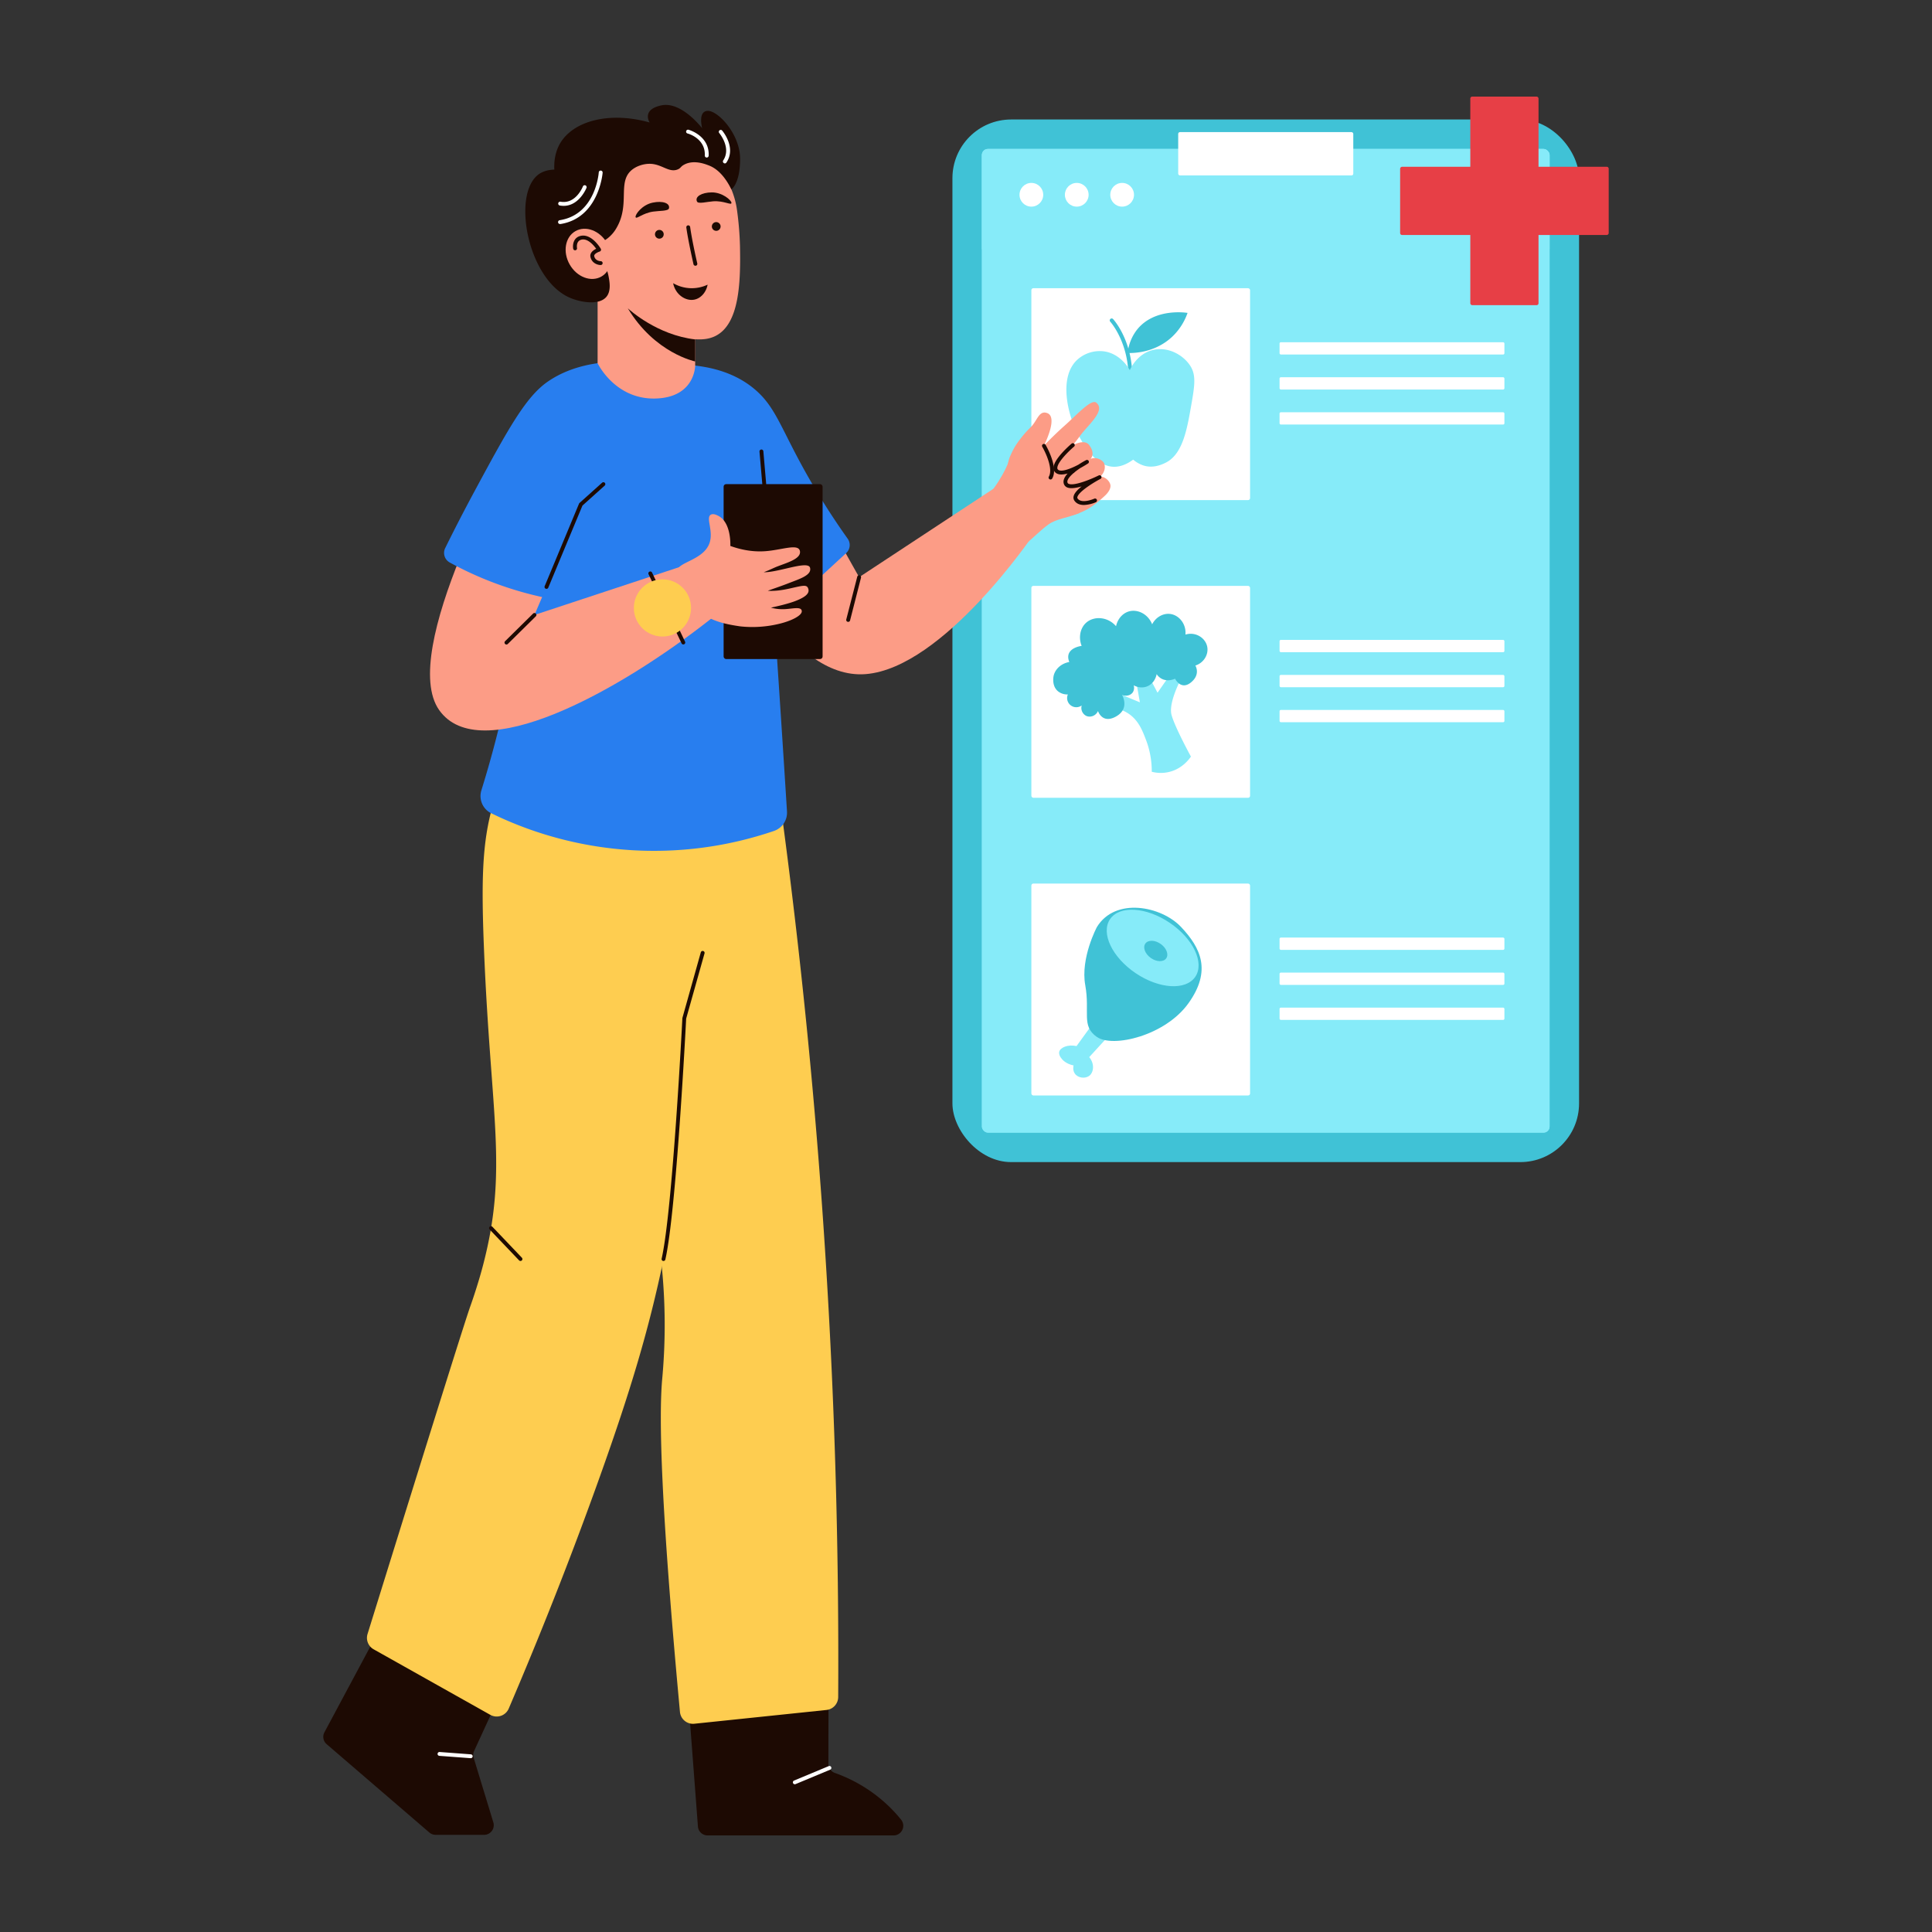<svg xmlns="http://www.w3.org/2000/svg" viewBox="0 0 2000 2000"><rect x="0" y="0" width="2000" height="2000" fill="#333333" stroke="none"/><defs><clipPath id="a"><rect width="587.64" height="1018.25" x="1016.47" y="154.23" fill="#86ebf9" rx="6.25"/></clipPath></defs><rect width="648.69" height="1079.3" x="985.95" y="123.7" fill="#40c2d6" rx="60.76"/><rect width="587.64" height="1018.25" x="1016.47" y="154.23" fill="#86ebf9" rx="6.25"/><g clip-path="url(#a)"><rect width="587.64" height="1018.25" x="1016.47" y="154.23" fill="#86ebf9" rx="6.25"/><rect width="665.96" height="140.34" x="991.57" y="117.69" fill="#86ebf9"/></g><circle cx="1067.67" cy="201.63" r="12.28" fill="#fff"/><circle cx="1114.65" cy="201.63" r="12.28" fill="#fff"/><circle cx="1161.63" cy="201.63" r="12.28" fill="#fff"/><rect width="226.4" height="219.35" x="1067.67" y="298.35" fill="#fff" rx="2.03"/><rect width="232.77" height="12.72" x="1324.6" y="354.27" fill="#fff" rx="1.32"/><rect width="232.77" height="12.72" x="1324.6" y="390.52" fill="#fff" rx="1.32"/><rect width="232.77" height="12.72" x="1324.6" y="426.77" fill="#fff" rx="1.32"/><rect width="226.4" height="219.35" x="1067.67" y="606.51" fill="#fff" rx="2.03"/><rect width="232.77" height="12.72" x="1324.6" y="662.42" fill="#fff" rx="1.32"/><rect width="232.77" height="12.72" x="1324.6" y="698.67" fill="#fff" rx="1.32"/><rect width="232.77" height="12.72" x="1324.6" y="734.92" fill="#fff" rx="1.32"/><rect width="226.4" height="219.35" x="1067.67" y="914.66" fill="#fff" rx="2.03"/><rect width="232.77" height="12.72" x="1324.6" y="970.58" fill="#fff" rx="1.32"/><rect width="232.77" height="12.72" x="1324.6" y="1006.83" fill="#fff" rx="1.32"/><rect width="232.77" height="12.72" x="1324.6" y="1043.08" fill="#fff" rx="1.32"/><path fill="#40c2d6" d="M1167.34,365.42a47.6,47.6,0,0,1,9.66-24.09c18-22.68,50.76-17.68,52.35-17.41A62.15,62.15,0,0,1,1213,349C1194.92,365.62,1172.68,365.57,1167.34,365.42Z"/><path fill="#40c2d6" d="M1170.14,396h-.06a2,2,0,0,1-1.94-2.07c1.17-38.8-18.6-60.69-18.8-60.9a2,2,0,0,1,2.94-2.72c.86.94,21.08,23.33,19.86,63.75A2,2,0,0,1,1170.14,396Z"/><path fill="#86ebf9" d="M1169.57,383.22c-1-1.85-9.81-17.38-27.19-19.55a34.6,34.6,0,0,0-27.19,8.74c-19.35,17.88-10,56.29,0,75.68,12.72,24.81,31.17,47.18,57.88,27.73a31.66,31.66,0,0,0,9.85,5.77c10.68,3.91,20.66-1.13,23.22-2.33,18-8.52,22.47-33.83,26.87-58.83,3.71-21.12,5.43-31.87-.8-41.66-7.34-11.52-23.88-20.85-40.23-16.06C1177,367.12,1170.57,381,1169.57,383.22Z"/><path fill="#86ebf9" d="M1167.29,738.14c11.13,7,15.28,17.91,19.16,28.11a90.88,90.88,0,0,1,5.85,32.68,37.4,37.4,0,0,0,17.54.29c13.68-3.12,21.09-13.21,23-16,0,0-16.16-29.43-20-42.84s10.91-39.75,10.91-39.75l-10.29-5.28-15.18,21.76-10.9-20.59L1176,704.3l4,22.74-22.46-9.28-9.26,14.51A40.18,40.18,0,0,1,1167.29,738.14Z"/><path fill="#40c2d6" d="M1119.79,730.23A9.26,9.26,0,0,0,1124.3,741c4.32,2.12,10.14.08,12.35-4.93,0,0,4.31,13.79,18.78,5.57s6.16-22.17,6.16-22.17c4.37,1.66,9,.33,11.14-2.88a8.89,8.89,0,0,0,.88-7.16c.77.44,6.94,3.88,13.91,1.1,8.32-3.31,9.79-12.32,9.84-12.7a14.09,14.09,0,0,0,4.92,4.68c6.37,3.55,13.25.49,14.14.08,0,0,5.91,12.32,16.37,3.92s4.63-17.55,4.63-17.55c8.86-2.77,14-11.66,12.23-19.76-2-9.18-12.35-15.47-22.49-12.26,1-11-6.65-20.31-15.93-21.4-7.27-.85-14.8,3.42-18.53,10.74-4.14-10.53-14.93-15.94-24-13.36-6.67,1.89-11.79,7.91-13.37,15.34-8.58-10-22.87-10.79-30.92-3.64-6.17,5.47-8.18,15.19-4.69,24,0,0-18.56,2.07-12.79,16.68-8.07,1.4-14.45,7-16.17,14.09-.15.65-2.36,10.48,4.44,16.19a15.25,15.25,0,0,0,10.26,3.29,9.49,9.49,0,0,0,14.34,11.4Z"/><path fill="#86ebf9" d="M1145.43,1040.1l-31,42.79c-9.17-2-16.77,1.63-17.88,5.73-1.2,4.37,4.23,12.21,14.78,14.3-.21.91-1.07,5.11,1.43,8.59,3.33,4.63,10.58,5.14,14.55,2.39,4.86-3.36,6.16-12.52.24-19.56l33.87-37Z"/><path fill="#40c2d6" d="M1135.53,959.63s-17.17,32-12.08,60.18-4.45,42.21,12.08,53.66,70.59-1.16,94.76-34.92,12.72-57.29-7.63-78.92S1154.61,928.47,1135.53,959.63Z"/><ellipse cx="1191.6" cy="982.58" fill="#86ebf9" rx="31.48" ry="53.26" transform="rotate(-56 1191.247 980.42)"/><ellipse cx="1196.43" cy="984.35" fill="#40c2d6" rx="8.88" ry="13.23" transform="rotate(-54.72 1196.527 984.377)"/><rect width="70.61" height="215.91" x="1522.06" y="100" fill="#e73f46" rx="1.94"/><rect width="70.61" height="215.91" x="1522.06" y="100" fill="#e73f46" rx="1.94" transform="rotate(-90 1557.365 207.955)"/><path fill="#1d0a03" d="M710.6,1733.76q5.94,78.49,11.89,157a10,10,0,0,0,10,9.26H925a10,10,0,0,0,7.78-16.35,153.07,153.07,0,0,0-14-15.11,155.73,155.73,0,0,0-54.49-33.21,10.06,10.06,0,0,1-6.74-9.48l.15-107.71a10,10,0,0,0-11.17-10l-127.11,14.88A10,10,0,0,0,710.6,1733.76Z"/><path fill="#1d0a03" d="M424.09,1628.36l-88.23,164.89a10,10,0,0,0,2.3,12.32L444.45,1897a10,10,0,0,0,6.53,2.42h50.14a10,10,0,0,0,9.58-12.93l-20.36-66.84a10.06,10.06,0,0,1,.48-7.1q31.37-68.22,62.72-136.43a10,10,0,0,0-5.81-13.64l-111.51-38.89A10,10,0,0,0,424.09,1628.36Z"/><rect width="101" height="153.88" x="618.64" y="269.12" fill="#fc9c86"/><path fill="#fc9c86" d="M766.16,271.12c-.24,36.28-5,75.6-35.84,79.8-47.2,6.48-131.84-63-138.32-110.2a86.26,86.26,0,0,1,170.92-23.44,333.29,333.29,0,0,1,3.12,38.2C766.12,260.56,766.2,265.8,766.16,271.12Z"/><path fill="#1d0a03" d="M745.92,233.84a4.52,4.52,0,1,1-5.08-3.88A4.55,4.55,0,0,1,745.92,233.84Z"/><path fill="#1d0a03" d="M757.2,210.08c-.12,2.76-7.8-2.52-19-1.68-6.44.48-15.32,2.92-16.64.28-2.56-5.12,4.88-9.4,15.08-9.52C747.8,199,757.28,207.36,757.2,210.08Z"/><path fill="#1d0a03" d="M687,241.92A4.46,4.46,0,0,1,683.2,247a4.52,4.52,0,1,1,3.84-5.08Z"/><path fill="#1d0a03" d="M692.48,215.76c-.76,2.84-9.92,2.36-16.32,3.28-11.12,1.6-17.52,8.36-18.2,5.72s6.8-12.8,17.76-15C685.72,207.64,693.88,210.2,692.48,215.76Z"/><path fill="#1d0a03" d="M720.32,275.08a1.5,1.5,0,0,1-.44,0,2,2,0,0,1-2-1.56c0-.24-5.44-23.76-7.4-38a2,2,0,0,1,1.72-2.24,2,2,0,0,1,2.24,1.72c1.92,14,7.28,37.36,7.36,37.6A2,2,0,0,1,720.32,275.08Z"/><path fill="#fecd50" d="M785.71,760.71a13.53,13.53,0,0,1,13.77,11.56c22,151.68,40.31,315,52.41,488.9,12.22,175.45,16.69,341.15,15.8,495.63a13.53,13.53,0,0,1-12.15,13.36l-136.76,14.25a13.54,13.54,0,0,1-14.89-12.21C684,1558.13,682,1467.41,685.47,1428a608.38,608.38,0,0,0,.47-107.38c-.82-9.8-2.34-25.24-5.39-44.76-15.55-99.29-59.41-231.11-78.79-338.09A937.45,937.45,0,0,1,587,779.34a13.57,13.57,0,0,1,13.19-13.75Z"/><path fill="#fecd50" d="M565.3,736a13.5,13.5,0,0,0-13,5.92,330.48,330.48,0,0,0-39.21,81.75c-13.3,41.76-15.39,77.63-12,160.59,7.08,172.29,24.64,225.88-.66,324-1.23,4.77-2.39,9-3.55,12.94-5,17.1-9.42,29.41-10.17,31.51-4.2,11.77-29.14,90.56-106.23,338.79a13.58,13.58,0,0,0,6.3,15.85l120.77,67.85a13.55,13.55,0,0,0,19.09-6.48c40.49-94.6,71.3-175.73,94-239.2,32.52-91,51.3-154.17,66.29-226.19,1.41-6.77,3.83-17.44,6.12-31,7.83-46.64,11.29-106.17,17.86-282.38,2.53-67.86,5.11-141.93,7.61-221.55a13.59,13.59,0,0,0-11.79-13.89Z"/><path fill="#fc9c86" d="M703.57,380.94s70.51,2.59,99.14,58.2S889.37,597.5,889.37,597.5l143.85-94.7,37.08,50S976.81,691.39,896.22,697.84s-139-132.15-139-132.15S642.78,460.11,703.57,380.94Z"/><path fill="#1d0a03" d="M719.64,351.36v22.8s-41.76-8.44-69.72-55C651.68,320.76,680.12,346.76,719.64,351.36Z"/><path fill="#287eef" d="M508.59,841.94a19.89,19.89,0,0,1-10.26-23.81c3.37-10.83,7.33-24.14,11.45-39.3,61.88-227.47,13.46-329,78.92-378.66,48.22-36.59,132.44-25.45,171.68,12.94,28.13,27.52,30.64,66.58,32.1,89.12C798.94,601.66,806.73,713,814.69,840a20,20,0,0,1-13.5,20.2,384.27,384.27,0,0,1-292.6-18.3Z"/><path fill="#fc9c86" d="M657.92,375.39S584.26,370.56,553.27,423s-140.6,252.36-98.69,312,184.29-17.76,282.34-95.13L712.52,584,553.27,636.59l55.25-129S718.09,467.67,657.92,375.39Z"/><path fill="#287eef" d="M695.08,386.64a11.42,11.42,0,0,0-8.35-7.32c-69.09-14.28-106,6.39-119.33,15.49-23,15.68-41.18,48.81-76.56,114.44-12.21,22.66-22.27,42.49-29.94,58.06a11.32,11.32,0,0,0,4.7,15,358.92,358.92,0,0,0,94.73,35.57,11.36,11.36,0,0,0,12.61-6l34.77-69.52a11.18,11.18,0,0,1,3.92-4.41C628.39,527,722.44,461.75,695.08,386.64Z"/><path fill="#287eef" d="M691.73,394.24A11.39,11.39,0,0,1,702,377.33c40.23.69,63.8,12.93,78.2,24.74,25,20.51,28.33,44.65,63.66,104,12.69,21.3,24.54,38.79,33.66,51.59a11.3,11.3,0,0,1-1.58,14.9l-71.8,66.22A11.36,11.36,0,0,1,785.36,633l-29-122.22a11.4,11.4,0,0,0-1.13-2.92Z"/><path fill="#1d0a03" d="M686.88,1305.35a2.28,2.28,0,0,1-.44,0,2,2,0,0,1-1.51-2.4c11.32-49.66,21.36-246.93,21.46-248.92a2.26,2.26,0,0,1,.08-.44l19-67.73a2,2,0,1,1,3.85,1.09l-19,67.51c-.4,7.73-10.33,200.14-21.55,249.38A2,2,0,0,1,686.88,1305.35Z"/><path fill="#fc9c86" d="M719.64,378.44c0,.24-.08,33.28-41.6,34.12-41.68.8-59.4-36.56-59.4-36.56a51.26,51.26,0,0,1,37.44-16.36C680,359.64,719.64,378.44,719.64,378.44Z"/><path fill="#1d0a03" d="M800.31,609.57a2,2,0,0,1-2-1.82L786.23,467.52a2,2,0,1,1,4-.35L802.31,607.4a2,2,0,0,1-1.82,2.17Z"/><path fill="#1d0a03" d="M565.7,609.57a1.89,1.89,0,0,1-.77-.15,2,2,0,0,1-1.08-2.61l35.56-85.43a1.93,1.93,0,0,1,.51-.72l23.37-20.95a2,2,0,1,1,2.67,3l-23,20.65-35.39,85A2,2,0,0,1,565.7,609.57Z"/><path fill="#1d0a03" d="M524.29,667.2a2,2,0,0,1-1.41-3.43l29-28.61a2,2,0,0,1,2.81,2.85l-29,28.61A2,2,0,0,1,524.29,667.2Z"/><path fill="#1d0a03" d="M878,643.76a1.66,1.66,0,0,1-.49-.07,2,2,0,0,1-1.45-2.43L887.43,597a2,2,0,1,1,3.88,1L880,642.25A2,2,0,0,1,878,643.76Z"/><path fill="#1d0a03" d="M732.52,294.68c-1.44,7.72-6.76,13.92-13.32,15.4-9.08,2.12-20-4.88-22.36-16.92a38.42,38.42,0,0,0,35.68,1.52Z"/><path fill="#1d0a03" d="M766.16,164.32c.08,25.8-9,31.72-9,31.72-7.64-15.12-15.84-22-23.76-24.92-3.16-1.2-15.12-6-25-.76-4,2.08-3.36,3.52-6.76,5-9,3.72-16.16-5.24-28.08-5.76-7-.32-15.32,2.32-20.56,7.24-13.48,12.68-.88,34.68-14.52,58.64a36.46,36.46,0,0,1-9.6,11.32,37.88,37.88,0,0,1-20.4,7.48c5.08,3.68,18.24,14.28,21.56,32,1,5.44,2.8,15.12-2.44,21.16-7.8,9-27.24,5.4-38.08.6C546.24,288.88,530,202.12,556.92,181c5.28-4.12,11.64-5.28,16.92-5.44-.64-13.52,3.16-22.28,6-27.2,13.88-23.48,51.4-33.16,92.68-21.56,0,0-8.84-13.28,12.12-17.72,20.32-4.32,41,22.16,42.24,23.68-.32-1.28-4.36-17.64,5.68-18C743.08,114.36,766.08,138.52,766.16,164.32Z"/><path fill="#fc9c86" d="M589.77,273.86c7.43,13,22.12,18.54,32.8,12.42s13.31-21.6,5.88-34.57-22.11-18.54-32.8-12.42-13.31,21.59-5.88,34.57Z"/><path fill="#1d0a03" d="M623.84,272.36a2,2,0,0,1-2,2c-3,0-9-1.72-10.56-8.16-1-4.2,2.56-7.08,5.88-8.68-2.56-3.6-8.56-10.68-14.84-9.52-6.12,1.16-5.12,8-5,8.8a2,2,0,0,1-1.64,2.28,2,2,0,0,1-2.32-1.6c-.68-4,.12-11.88,8.2-13.4,11.12-2.08,20,12.76,20.36,13.4a2,2,0,0,1-1.12,2.92c-1.36.4-6.2,2.4-5.64,4.88,1.16,5,6.48,5.08,6.68,5.08A2,2,0,0,1,623.84,272.36Z"/><path fill="#fc9c86" d="M1149.4,501.61c-1.27-5.12-7.74-9.36-11.08-7.66,6-5.13,6.07-11.21,4.54-14.56-1.19-2.61-7.52-7-13.87-4.34,3.3-4,2.4-9.47-1.78-14.67-3.44-4.29-10.52-2.69-16.82.56,5.44-6.34,7.43-9.77,11.38-14.4,8.8-10.33,22-22.65,13-29.76-5.08-4-19.87,12.44-32.59,23.75-11.5,10.21-21.55,20.82-21.55,20.82s15.17-29.42,3.46-33.72c-8.71-3.21-10.23,8-17.25,14.78a100.31,100.31,0,0,0-8.68,9.52c-6,7.52-8.9,12-12.73,21s-4.57,28.53,7.64,44.05c15.54,19.74,46,21.33,63.77,14.27,6.45-2.57,13.92-5.82,27.29-18.4C1147.06,510.09,1150.38,505.59,1149.4,501.61Z"/><path fill="#fc9c86" d="M1045.46,474.31s-4.8,17.3-23.38,39.88c1.23,16.47,36.82,51.29,42.34,46.71s13.76-12.92,21.16-18.14c8.15-5.77,19.16-6.49,31.24-11.49C1148.67,506.15,1060.54,436,1045.46,474.31Z"/><path fill="#1d0a03" d="M1110.63,489.61a2,2,0,0,1-1.79-1.13l-.18-.44a2.11,2.11,0,0,1,1.07-2.68,1.88,1.88,0,0,1,2.54.94l-1.74,1,1.93-.56a2,2,0,0,1-1,2.65A2.1,2.1,0,0,1,1110.63,489.61Z"/><path fill="#1d0a03" d="M1087.5,496.38a2,2,0,0,1-1-.27,2,2,0,0,1-.73-2.73c4.62-8-3.41-25.08-6.89-31a2,2,0,0,1,3.45-2c.56.95,13.63,23.42,6.9,35A2,2,0,0,1,1087.5,496.38Z"/><path fill="#1d0a03" d="M1122.08,522.76c-3.78,0-7.54-1.07-9.89-4.53a5.67,5.67,0,0,1-.74-4.69c.8-3.19,4.18-6.75,8.26-10-5.59,1.61-11.09,2.47-14.57,1.2a6.13,6.13,0,0,1-3.65-3.33c-1.55-3.61.37-7.56,3.69-11.24-5.15,1.45-10,1.6-12.8-1.18a6.23,6.23,0,0,1-1.83-4.79c.31-8.95,16.68-23.16,18.54-24.75a2,2,0,1,1,2.6,3c-4.7,4-16.93,15.75-17.14,21.85a2.21,2.21,0,0,0,.63,1.8c3,2.93,12.56-.51,21.24-5.11,3.48-2.28,6.56-4,8-4.71a2,2,0,0,1,2,3.44c-1.32.87-4.29,2.76-8,4.76-7.84,5.21-14.86,11.6-13.27,15.32a2.12,2.12,0,0,0,1.36,1.14c6.25,2.29,24.43-5.56,30.91-8.78a2,2,0,0,1,1.82,3.56c-8.55,4.48-22.61,13.54-23.93,18.79a1.68,1.68,0,0,0,.18,1.46c4.11,6.06,17.15.33,17.29.27a2,2,0,1,1,1.66,3.64A34.08,34.08,0,0,1,1122.08,522.76Z"/><path fill="#1d0a03" d="M538.79,1305.35a2,2,0,0,1-1.44-.62l-30.5-32a2,2,0,0,1,2.9-2.76l30.49,32a2,2,0,0,1-1.45,3.38Z"/><path fill="#1d0a03" d="M707.37,667.11a2,2,0,0,1-1.81-1.14L671.37,594.4a2,2,0,0,1,3.61-1.72l34.19,71.57a2,2,0,0,1-.94,2.67A2,2,0,0,1,707.37,667.11Z"/><circle cx="685.77" cy="629.33" r="29.6" fill="#fecd50"/><rect width="102.46" height="181.04" x="749.09" y="501.19" fill="#1d0a03" rx="2.56"/><path fill="#fc9c86" d="M817.21,609.29c-6.86,1.52-14.6,2.76-22.37,2.28,4.17-1.65,12.51-4.32,20.81-7.57,12-4.69,24.94-8.49,22.9-16.27-1.21-4.6-12.1-2.13-24.27.69-8.53,2-17.5,4.09-23.63,3.94,6.77-2.54,9.71-4.32,14.63-6.19,9.47-3.6,22.07-7.33,22.84-13.84a5.19,5.19,0,0,0-.59-3.34c-3.52-5.72-19.21.47-35.48,1.61-8.69.61-20.89,0-36-5.44.08-2,.71-24.33-12.39-31.13-1.56-.81-5.28-2.73-7.86-1.2-5.42,3.21,2.92,16.53-1.21,29-6,18.28-34,20.12-33.24,29.31.6,7.3,18.29,7.19,22.39,19.86,2.33,7.2-2.5,10-.63,16.71,4.15,15,32.91,19.2,43.08,20.69a117.55,117.55,0,0,0,40.46-2.64c13.2-3.15,23.41-8.67,23.35-12.93-.06-5.3-9.14-2.67-17.54-2.25a45.76,45.76,0,0,1-14.41-1.54c6.67-1.41,17.81-4,25-6.74,11.41-4.38,15.68-8.45,13.38-13.59C834.8,604.93,830.44,606.34,817.21,609.29Z"/><path fill="#fff" d="M623.84,178.76c0,.48-3.88,46.88-43.64,53.16h-.32a2,2,0,0,1-.32-4c36.64-5.8,40.16-47.72,40.28-49.48a1.94,1.94,0,0,1,2.16-1.84A2,2,0,0,1,623.84,178.76Z"/><path fill="#fff" d="M583.51,213.1a23.17,23.17,0,0,1-4-.36,2,2,0,0,1,.7-3.94c15.67,2.79,22.89-15,23.19-15.8a2,2,0,0,1,3.73,1.46C607.07,194.67,599.65,213.1,583.51,213.1Z"/><path fill="#fff" d="M752,168.24a1.91,1.91,0,0,1-1.64.92,2,2,0,0,1-1.12-.36,2,2,0,0,1-.56-2.76c8.72-13.12-4.08-28.28-4.24-28.44a2,2,0,0,1,3-2.6C748.08,135.72,762.4,152.68,752,168.24Z"/><path fill="#fff" d="M733.6,161.2a2,2,0,0,1-2,1.88h-.08A2,2,0,0,1,729.6,161c.84-17.48-16.84-22.56-17.6-22.76a2,2,0,1,1,1-3.84C713.24,134.44,734.6,140.48,733.6,161.2Z"/><path fill="#fff" d="M487.22,1820.06h-.16l-32.23-2.41a2,2,0,0,1-1.85-2.15,2,2,0,0,1,2.15-1.84l32.24,2.42a2,2,0,0,1-.15,4Z"/><path fill="#fff" d="M822.8,1847.06a2,2,0,0,1-.77-3.85l35.74-14.89a2,2,0,1,1,1.53,3.69l-35.73,14.89A1.9,1.9,0,0,1,822.8,1847.06Z"/><rect width="181.25" height="44.84" x="1219.67" y="136.77" fill="#fff" rx="1.82"/></svg>
